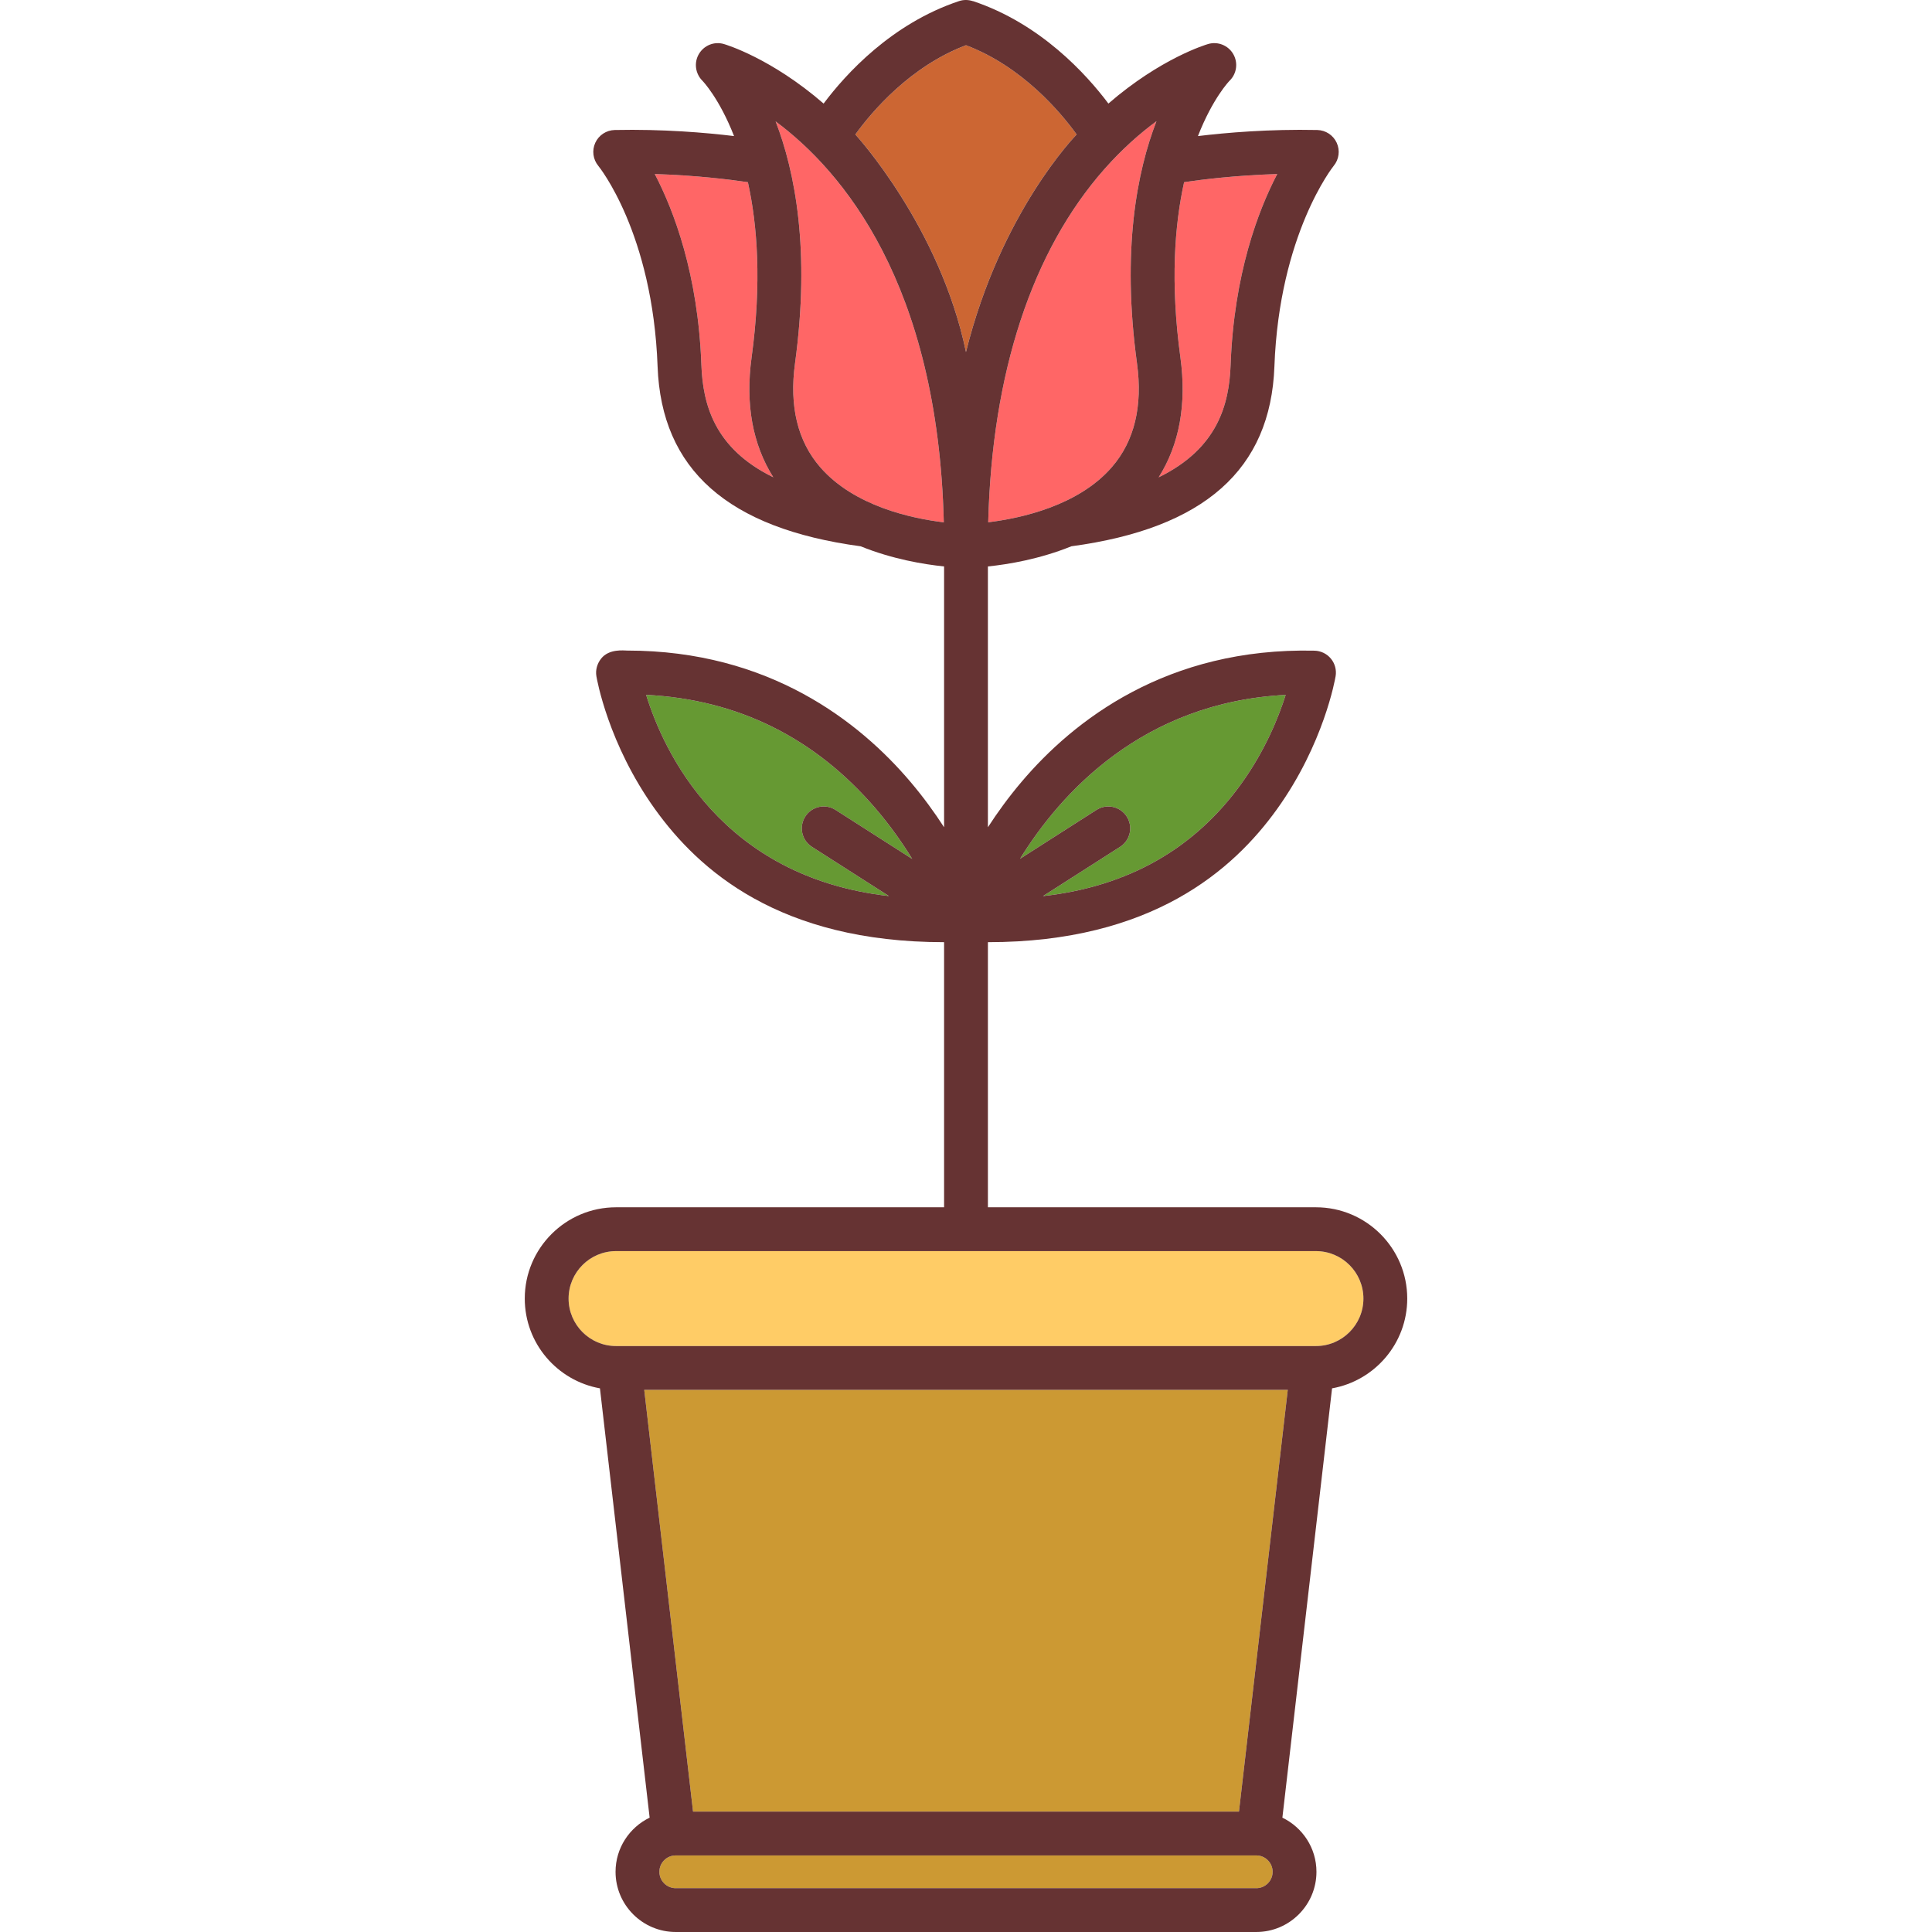 <!-- icon666.com - MILLIONS OF FREE VECTOR ICONS --><svg version="1.1" id="Capa_1" xmlns="http://www.w3.org/2000/svg" xmlns:xlink="http://www.w3.org/1999/xlink" x="0px" y="0px" viewBox="0 0 440.894 440.894" style="enable-background:new 0 0 440.894 440.894;" xml:space="preserve"><g><path style="fill:#FF6666;" d="M171.519,81.57c2.328-17.066,1.319-30.219-0.846-39.996c-4.121-0.607-11.872-1.566-21.248-1.856 c4.32,8.28,9.877,22.786,10.635,43.534c0.326,8.919,2.88,19.055,16.417,25.669C171.739,101.407,170.064,92.237,171.519,81.57z"></path><path style="fill:#FF6666;" d="M253.747,106.586c5.13-5.929,7.055-13.891,5.721-23.664c-3.532-25.885,0.011-43.805,4.44-55.257 c-3.701,2.731-7.786,6.296-11.852,10.896c-16.543,18.723-25.675,46.518-26.541,80.624 C232.77,118.304,246.035,115.5,253.747,106.586z"></path><path style="fill:#FF6666;" d="M280.834,83.252c0.761-20.75,6.316-35.256,10.636-43.535c-9.392,0.288-17.133,1.247-21.249,1.855 c-2.164,9.775-3.174,22.93-0.845,39.998c1.457,10.673-0.223,19.848-4.968,27.364C277.965,102.322,280.508,92.175,280.834,83.252z"></path><path style="fill:#669933;" d="M190.669,184.826l17.509,11.191c-2.21-3.597-4.95-7.521-8.289-11.425 c-13.89-16.233-31.512-24.974-52.437-26.02c3.924,12.704,17.015,41.568,55.406,45.913l-17.574-11.232 c-2.327-1.487-3.008-4.579-1.52-6.905C185.251,184.018,188.343,183.338,190.669,184.826z"></path><path style="fill:#669933;" d="M257.132,186.346c1.487,2.326,0.807,5.418-1.521,6.905l-17.591,11.242 c19.342-2.159,34.543-10.744,45.252-25.641c5.481-7.624,8.531-15.239,10.123-20.276c-32.713,1.707-51.354,22.441-60.618,37.4 l17.449-11.151C252.556,183.339,255.646,184.02,257.132,186.346z"></path><path style="fill:#FFCC66;" d="M300.305,285.51H140.582c-5.973,0-10.831,4.859-10.831,10.832c0,5.973,4.858,10.832,10.831,10.832 h159.723c5.973,0,10.832-4.859,10.832-10.832C311.137,290.37,306.278,285.51,300.305,285.51z"></path><polygon style="fill:#CC9933;" points="158.158,413.42 282.74,413.42 293.876,317.175 147.019,317.175 "></polygon><path style="fill:#FF6666;" d="M177,27.703c4.423,11.453,7.955,29.362,4.427,55.219c-1.336,9.79,0.597,17.761,5.746,23.693 c7.757,8.938,20.978,11.719,28.208,12.583C214.029,64.657,192.214,39.008,177,27.703z"></path><path style="fill:#CC6633;" d="M245.699,30.688c-3.738-5.175-12.477-15.531-25.251-20.368 c-12.769,4.834-21.509,15.188-25.252,20.368c0.214,0.232,19.294,21.061,25.246,49.643 C228.368,48.398,245.485,30.921,245.699,30.688z"></path><path style="fill:#CC9933;" d="M286.686,423.42H154.21c-2.062,0-3.738,1.677-3.738,3.737c0,2.06,1.677,3.737,3.738,3.737h132.476 c2.06,0,3.736-1.677,3.736-3.737C290.422,425.096,288.746,423.42,286.686,423.42z"></path><path style="fill:#663333;" d="M300.308,275.51h-74.861v-60.499c37.401,0,55.987-16.468,65.946-30.32 c10.723-14.917,13.298-29.754,13.402-30.379c0.239-1.431-0.155-2.895-1.08-4.012c-0.925-1.118-2.289-1.778-3.739-1.812 c-33.704-0.757-54.98,15.941-66.827,29.904c-3,3.536-5.548,7.062-7.702,10.392v-59.518c4.596-0.474,11.774-1.655,19.045-4.601 c30.312-4.086,45.477-17.516,46.337-41.049c1.105-30.173,13.41-45.623,13.521-45.758c1.225-1.478,1.495-3.525,0.697-5.271 c-0.798-1.745-2.524-2.88-4.442-2.92c-11.006-0.229-20.747,0.604-27.227,1.388c3.382-8.662,7.134-12.544,7.2-12.611 c1.656-1.596,2.011-4.114,0.859-6.104c-1.152-1.991-3.515-2.939-5.721-2.298c-0.522,0.151-10.816,3.239-22.772,13.591 c-5.048-6.727-15.509-18.253-30.916-23.386l-0.006,0.018c-0.991-0.331-2.087-0.372-3.154-0.018 c-15.415,5.135-25.868,16.661-30.914,23.388c-11.957-10.354-22.253-13.441-22.775-13.593c-2.192-0.636-4.521,0.309-5.682,2.275 c-1.161,1.966-0.827,4.484,0.789,6.097c0.081,0.081,3.843,3.972,7.229,12.639c-6.479-0.784-16.22-1.617-27.225-1.385 c-1.918,0.04-3.645,1.175-4.442,2.92c-0.799,1.746-0.527,3.794,0.698,5.271c0.124,0.149,12.408,15.299,13.521,45.758 c0.863,23.535,16.029,36.966,46.344,41.052c7.268,2.943,14.442,4.124,19.037,4.598v59.518c-2.154-3.33-4.702-6.855-7.702-10.392 c-11.583-13.653-32.195-29.929-64.607-29.929c-0.737,0-4.143-0.467-5.958,1.836c-0.897,1.139-1.319,2.581-1.08,4.012 c0.104,0.625,2.68,15.462,13.402,30.378c9.958,13.852,28.332,30.321,65.945,30.321v60.499h-74.861 c-11.486,0-20.831,9.345-20.831,20.832c0,10.233,7.42,18.745,17.157,20.487l11.339,97.969c-4.595,2.226-7.778,6.921-7.778,12.358 c0,7.575,6.163,13.737,13.738,13.737h132.476c7.574,0,13.736-6.162,13.736-13.737c0-5.438-3.183-10.132-7.775-12.357l11.337-97.97 c9.736-1.743,17.156-10.256,17.156-20.487C321.14,284.855,311.794,275.51,300.308,275.51z M293.396,158.577 c-1.592,5.037-4.642,12.652-10.123,20.276c-10.709,14.896-25.91,23.481-45.252,25.641l17.591-11.242 c2.327-1.487,3.008-4.579,1.521-6.905c-1.486-2.326-4.576-3.008-6.905-1.521l-17.449,11.151 C242.042,181.018,260.683,160.284,293.396,158.577z M185.285,193.252l17.574,11.232c-38.392-4.345-51.482-33.209-55.406-45.913 c20.925,1.047,38.547,9.787,52.437,26.02c3.339,3.903,6.079,7.828,8.289,11.425l-17.509-11.191 c-2.326-1.488-5.418-0.808-6.905,1.521C182.277,188.673,182.957,191.764,185.285,193.252z M269.376,81.57 c-2.329-17.068-1.319-30.223,0.845-39.998c4.116-0.608,11.857-1.567,21.249-1.855c-4.319,8.279-9.875,22.785-10.636,43.535 c-0.326,8.924-2.869,19.07-16.426,25.683C269.154,101.418,270.833,92.243,269.376,81.57z M252.057,38.561 c4.065-4.601,8.15-8.166,11.852-10.896c-4.43,11.452-7.973,29.372-4.44,55.257c1.334,9.773-0.591,17.735-5.721,23.664 c-7.713,8.914-20.978,11.719-28.232,12.6C226.382,85.079,235.514,57.284,252.057,38.561z M160.06,83.252 c-0.758-20.748-6.314-35.254-10.635-43.534c9.376,0.29,17.127,1.249,21.248,1.856c2.165,9.777,3.174,22.93,0.846,39.996 c-1.455,10.667,0.22,19.837,4.958,27.351C162.94,102.306,160.386,92.171,160.06,83.252z M187.173,106.615 c-5.15-5.933-7.082-13.903-5.746-23.693c3.528-25.856-0.004-43.766-4.427-55.219c15.214,11.305,37.028,36.954,38.381,91.495 C208.151,118.334,194.93,115.552,187.173,106.615z M195.196,30.688c3.743-5.18,12.483-15.534,25.252-20.368 c12.774,4.837,21.513,15.193,25.251,20.368c-0.214,0.232-17.331,17.71-25.257,49.643C214.49,51.749,195.41,30.921,195.196,30.688z M286.686,430.894H154.21c-2.062,0-3.738-1.677-3.738-3.737c0-2.061,1.677-3.737,3.738-3.737h132.476 c2.06,0,3.736,1.677,3.736,3.737C290.422,429.217,288.746,430.894,286.686,430.894z M282.74,413.42H158.158l-11.139-96.245h146.857 L282.74,413.42z M300.308,307.175H140.585c-5.973,0-10.831-4.859-10.831-10.832c0-5.973,4.858-10.832,10.831-10.832h159.723 c5.973,0,10.832,4.859,10.832,10.832C311.14,302.315,306.281,307.175,300.308,307.175z"></path></g></svg>